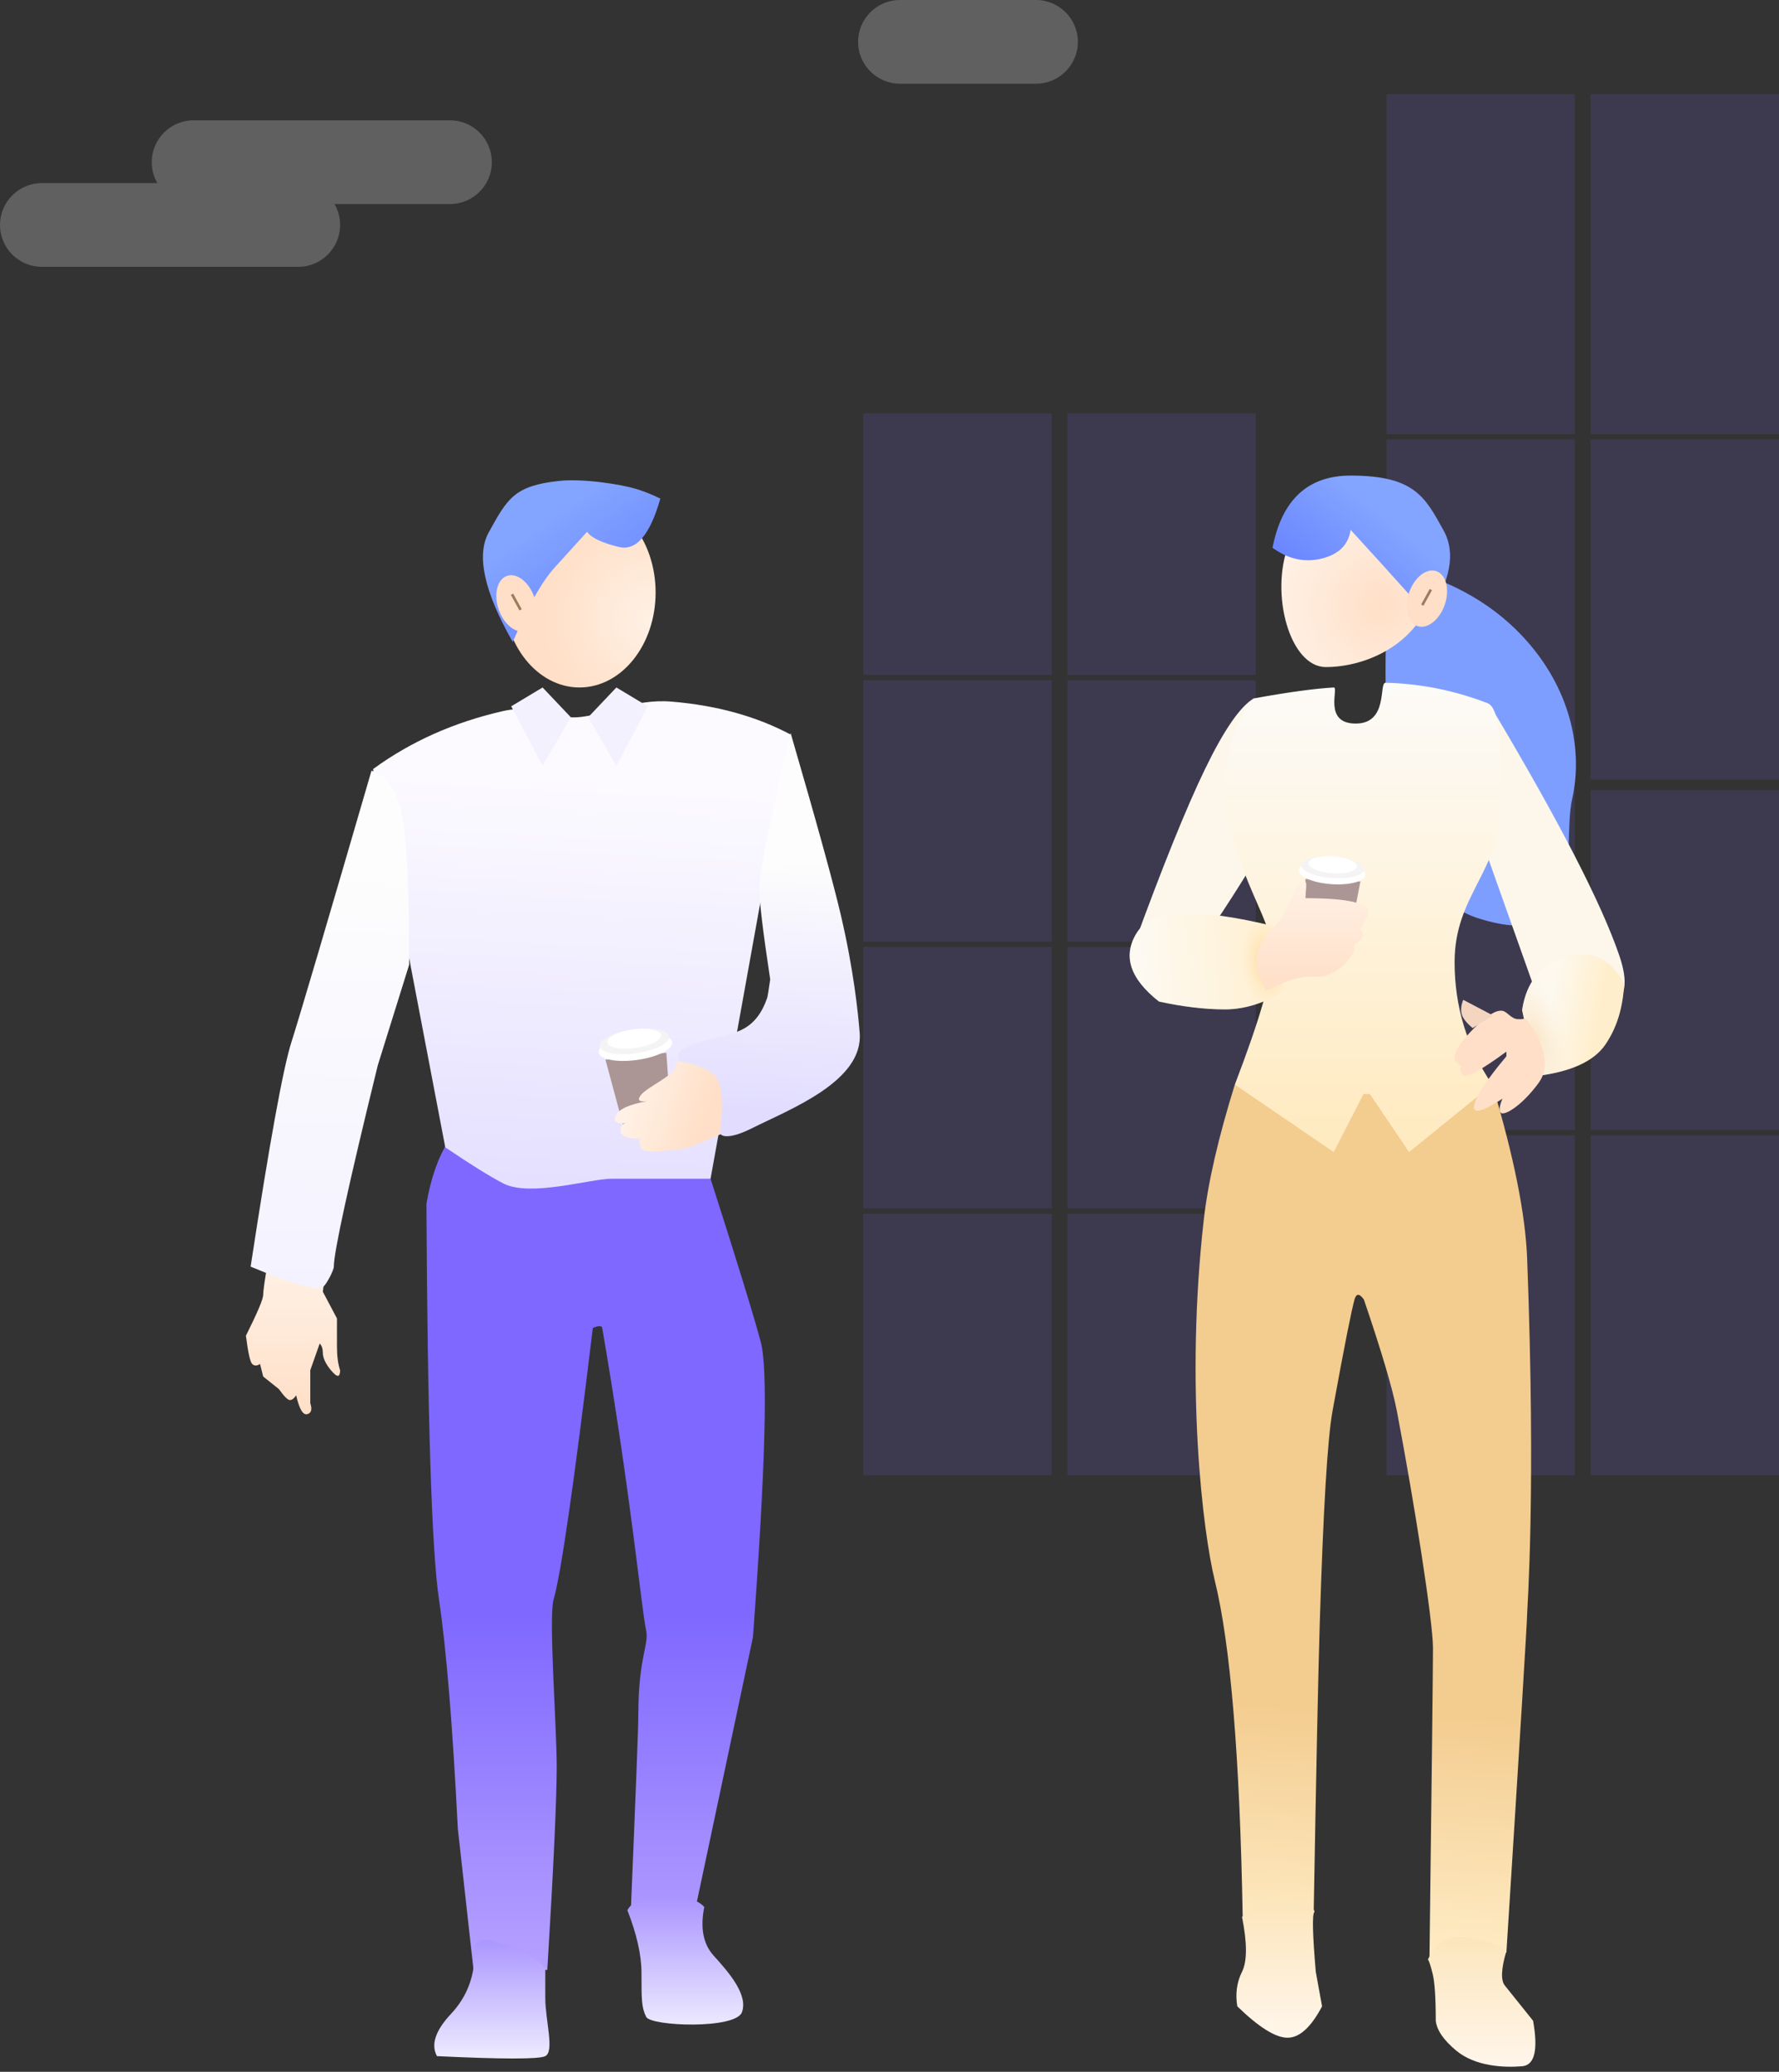 <?xml version="1.0" encoding="UTF-8"?>
<svg width="340px" height="396px" viewBox="0 0 340 396" version="1.1" xmlns="http://www.w3.org/2000/svg" xmlns:xlink="http://www.w3.org/1999/xlink">
    <rect x="0" y="0" width="340" height="396" fill="#333333" stroke="none"/>
    <title>Group 14</title>
    <defs>
        <linearGradient x1="50%" y1="0%" x2="50%" y2="100%" id="linearGradient-1">
            <stop stop-color="#FFF1E5" offset="0%"></stop>
            <stop stop-color="#FFDFC7" offset="100%"></stop>
        </linearGradient>
        <linearGradient x1="50.693%" y1="71.095%" x2="50%" y2="100%" id="linearGradient-2">
            <stop stop-color="#F3CC8F" offset="0%"></stop>
            <stop stop-color="#FFEDC7" offset="100%"></stop>
        </linearGradient>
        <radialGradient cx="70.664%" cy="56.703%" fx="70.664%" fy="56.703%" r="68.543%" gradientTransform="translate(0.707,0.567),scale(1,0.771),rotate(161.084),translate(-0.707,-0.567)" id="radialGradient-3">
            <stop stop-color="#FFDFC7" offset="0%"></stop>
            <stop stop-color="#FFF1E5" offset="100%"></stop>
        </radialGradient>
        <linearGradient x1="33.72%" y1="32.962%" x2="100%" y2="94.997%" id="linearGradient-4">
            <stop stop-color="#84A5FF" offset="0%"></stop>
            <stop stop-color="#5F77FF" offset="100%"></stop>
        </linearGradient>
        <linearGradient x1="50%" y1="58.083%" x2="50%" y2="100%" id="linearGradient-5">
            <stop stop-color="#7F68FF" offset="0%"></stop>
            <stop stop-color="#B6A1FF" offset="100%"></stop>
        </linearGradient>
        <radialGradient cx="97.224%" cy="63.655%" fx="97.224%" fy="63.655%" r="71.995%" gradientTransform="translate(0.972,0.637),scale(1,0.802),rotate(147.019),translate(-0.972,-0.637)" id="radialGradient-6">
            <stop stop-color="#FFF1E5" offset="0%"></stop>
            <stop stop-color="#FFDFC7" offset="100%"></stop>
        </radialGradient>
        <linearGradient x1="33.72%" y1="27.128%" x2="100%" y2="110.402%" id="linearGradient-7">
            <stop stop-color="#84A5FF" offset="0%"></stop>
            <stop stop-color="#5F77FF" offset="100%"></stop>
        </linearGradient>
        <linearGradient x1="53.364%" y1="17.364%" x2="50%" y2="100%" id="linearGradient-8">
            <stop stop-color="#FCFAFF" offset="0%"></stop>
            <stop stop-color="#E4DFFF" offset="100%"></stop>
        </linearGradient>
        <linearGradient x1="50.43%" y1="17.364%" x2="50%" y2="100%" id="linearGradient-9">
            <stop stop-color="#FDFDFD" offset="0%"></stop>
            <stop stop-color="#F4F2FF" offset="100%"></stop>
        </linearGradient>
        <linearGradient x1="50%" y1="0%" x2="50%" y2="100%" id="linearGradient-10">
            <stop stop-color="#FDFBF8" offset="0%"></stop>
            <stop stop-color="#FFEABF" offset="100%"></stop>
        </linearGradient>
        <linearGradient x1="81.735%" y1="50%" x2="10.843%" y2="52.298%" id="linearGradient-11">
            <stop stop-color="#FFEBC3" offset="0%"></stop>
            <stop stop-color="#FDF7EB" offset="100%"></stop>
        </linearGradient>
        <radialGradient cx="88.51%" cy="54.136%" fx="88.51%" fy="54.136%" r="46.111%" gradientTransform="translate(0.885,0.541),scale(0.617,1),rotate(84.063),scale(1,0.549),translate(-0.885,-0.541)" id="radialGradient-12">
            <stop stop-color="#FFC975" offset="0%"></stop>
            <stop stop-color="#FFFFFF" stop-opacity="0.5" offset="100%"></stop>
        </radialGradient>
        <path d="M221.5,191.43 C215.9,187.03 214.5,182.63 217.3,178.23 C220.1,173.83 228.8,173.43 243.4,177.03 L245.6,189.3 C241.733,191.72 237.9,192.93 234.1,192.93 C230.3,192.93 226.1,192.43 221.5,191.43 Z" id="path-13"></path>
        <linearGradient x1="75.406%" y1="56.032%" x2="26.052%" y2="44.93%" id="linearGradient-14">
            <stop stop-color="#FFEABF" offset="0%"></stop>
            <stop stop-color="#FFEABF" offset="0%"></stop>
            <stop stop-color="#FDF7EB" offset="100%"></stop>
        </linearGradient>
        <radialGradient cx="13.575%" cy="69.355%" fx="13.575%" fy="69.355%" r="64.578%" gradientTransform="translate(0.136,0.694),scale(1,0.838),rotate(74.187),scale(1,0.442),translate(-0.136,-0.694)" id="radialGradient-15">
            <stop stop-color="#F3CC8F" offset="0%"></stop>
            <stop stop-color="#FFFFFF" stop-opacity="0.5" offset="100%"></stop>
        </radialGradient>
        <path d="M290.9,193.074 C291.7,187.674 294.5,184.274 299.3,182.874 C304.1,181.474 307.8,183.174 310.4,187.974 C310.2,192.574 309,196.474 306.8,199.674 C304.6,202.874 300.2,204.874 293.6,205.674 L290.9,193.074 Z" id="path-16"></path>
        <linearGradient x1="12.491%" y1="55.769%" x2="79.281%" y2="73.836%" id="linearGradient-17">
            <stop stop-color="#FFF1E5" offset="0%"></stop>
            <stop stop-color="#FFDFC7" offset="100%"></stop>
        </linearGradient>
        <linearGradient x1="51.268%" y1="31.007%" x2="50%" y2="93.084%" id="linearGradient-18">
            <stop stop-color="#FDFDFD" offset="0%"></stop>
            <stop stop-color="#E2DDFF" offset="100%"></stop>
        </linearGradient>
        <linearGradient x1="50%" y1="0%" x2="50%" y2="100%" id="linearGradient-19">
            <stop stop-color="#FFF1E5" offset="0%"></stop>
            <stop stop-color="#FFDFC7" offset="100%"></stop>
        </linearGradient>
        <linearGradient x1="50%" y1="0%" x2="50%" y2="100%" id="linearGradient-20">
            <stop stop-color="#A994FF" offset="0%"></stop>
            <stop stop-color="#EFECFF" offset="100%"></stop>
        </linearGradient>
        <linearGradient x1="50%" y1="0%" x2="50%" y2="100%" id="linearGradient-21">
            <stop stop-color="#A994FF" offset="0%"></stop>
            <stop stop-color="#EFECFF" offset="100%"></stop>
        </linearGradient>
        <linearGradient x1="50%" y1="0%" x2="50%" y2="100%" id="linearGradient-22">
            <stop stop-color="#FCE5BB" offset="0%"></stop>
            <stop stop-color="#FFF6EB" offset="100%"></stop>
        </linearGradient>
        <linearGradient x1="50%" y1="0%" x2="50%" y2="100%" id="linearGradient-23">
            <stop stop-color="#FCE5BB" offset="0%"></stop>
            <stop stop-color="#FFF6EB" offset="100%"></stop>
        </linearGradient>
    </defs>
    <g id="hi-fi-design" stroke="none" stroke-width="1" fill="none" fill-rule="evenodd">
        <g id="landing-page01" transform="translate(-907, -167)">
            <g id="Group-14" transform="translate(907, 167)">
                <g id="landing_1">
                    <rect id="Rectangle" fill="#7F68FF" opacity="0.139" x="165" y="232" width="36" height="50"></rect>
                    <rect id="Rectangle-Copy-12" fill="#7F68FF" opacity="0.139" x="204" y="232" width="36" height="50"></rect>
                    <rect id="Rectangle-Copy-9" fill="#7F68FF" opacity="0.139" x="165" y="181" width="36" height="50"></rect>
                    <rect id="Rectangle-Copy-13" fill="#7F68FF" opacity="0.139" x="204" y="181" width="36" height="50"></rect>
                    <rect id="Rectangle-Copy-10" fill="#7F68FF" opacity="0.139" x="165" y="130" width="36" height="50"></rect>
                    <rect id="Rectangle-Copy-14" fill="#7F68FF" opacity="0.139" x="204" y="130" width="36" height="50"></rect>
                    <rect id="Rectangle-Copy-11" fill="#7F68FF" opacity="0.139" x="165" y="79" width="36" height="50"></rect>
                    <rect id="Rectangle-Copy-15" fill="#7F68FF" opacity="0.139" x="204" y="79" width="36" height="50"></rect>
                    <rect id="Rectangle" fill="#7F68FF" opacity="0.139" x="265" y="217" width="36" height="65"></rect>
                    <rect id="Rectangle-Copy-12" fill="#7F68FF" opacity="0.139" x="304" y="217" width="36" height="65"></rect>
                    <rect id="Rectangle-Copy-9" fill="#7F68FF" opacity="0.139" x="265" y="151" width="36" height="65"></rect>
                    <rect id="Rectangle-Copy-13" fill="#7F68FF" opacity="0.139" x="304" y="151" width="36" height="65"></rect>
                    <rect id="Rectangle-Copy-10" fill="#7F68FF" opacity="0.139" x="265" y="84" width="36" height="65"></rect>
                    <rect id="Rectangle-Copy-14" fill="#7F68FF" opacity="0.139" x="304" y="84" width="36" height="65"></rect>
                    <rect id="Rectangle-Copy-11" fill="#7F68FF" opacity="0.139" x="265" y="18" width="36" height="65"></rect>
                    <rect id="Rectangle-Copy-15" fill="#7F68FF" opacity="0.139" x="304" y="18" width="36" height="65"></rect>
                    <path d="M51.2,241.2 C57.8,242 61.3,242.4 61.7,242.4 C62.1,242.4 62.1,243.9 61.7,246.9 L64.4,252 C64.4,253.8 64.4,255.6 64.4,257.4 C64.4,259.2 64.6,260.7 65,261.9 C64.99,263.09 64.59,263.29 63.8,262.5 C62.615,261.315 61.7,259.8 61.7,258.6 C61.7,257.8 61.5,257.2 61.1,256.8 L59.3,261.9 L59.3,264.3 L59.3,268.2 C59.7,269.4 59.5,270.1 58.7,270.3 C57.9,270.5 57.2,269.3 56.6,266.7 C56.2,267.3 55.8,267.6 55.4,267.6 C55,267.6 54.3,266.9 53.3,265.5 L50.3,263.1 L49.7,260.7 C49.1,261.1 48.6,261.1 48.2,260.7 C47.8,260.3 47.4,258.5 47,255.3 C49.2,250.9 50.3,248.3 50.3,247.5 C50.3,246.7 50.6,244.6 51.2,241.2 Z" id="Path-48" fill="url(#linearGradient-1)"></path>
                    <path d="M236,207.3 C232.844,217.441 230.867,226.041 230.068,233.1 C226.454,265.058 229.915,292.936 232.168,302.1 C235.168,314.3 236.946,335.7 237.5,366.3 L251.068,365.7 C251.544,338.427 251.934,319.875 252.237,310.044 C252.906,288.384 253.716,274.936 254.668,269.7 C257.068,256.5 258.354,250.225 258.868,248.4 C259.211,247.184 259.811,247.184 260.668,248.4 C264.068,258.4 266.168,265.5 266.968,269.7 C270.325,287.32 273.868,309.9 273.868,315 C273.868,318.4 273.646,338.2 273.2,374.4 L287.9,373.2 C290.546,331.4 291.868,309.8 291.868,308.4 C291.868,307.308 293.571,285.583 291.868,240.6 C291.548,232.126 289.325,221.026 285.2,207.3 L236,207.3 Z" id="Path-37" fill="url(#linearGradient-2)"></path>
                    <path d="M265.673,108 C276.201,110.354 284.601,114.854 290.873,121.5 C300.281,131.469 302.573,143.4 300.473,152.7 C298.373,162 304.073,182.4 282.473,175.5 C268.073,170.9 262.473,148.4 265.673,108 Z" id="Path-44" fill="#7E9EFF"></path>
                    <path d="M260.075,128.558 C266.516,126.085 274.142,119.326 274.142,109.302 C274.142,99.278 267.628,91.152 259.592,91.152 C251.556,91.152 245.042,99.278 245.042,109.302 C245.042,119.326 253.633,131.031 260.075,128.558 Z" id="Oval-Copy" fill="url(#radialGradient-3)" transform="translate(259.592, 110.023) rotate(21) translate(-259.592, -110.023) "></path>
                    <path d="M262.211,101.268 C262.619,104.114 264.453,105.944 267.713,106.757 C270.974,107.57 274.115,106.884 277.138,104.7 C275.338,95.5 270.362,90.9 262.211,90.9 C249.984,90.9 247.967,95.022 244.438,101.4 C242.086,105.652 243.086,111.052 247.438,117.6 C250.816,113.834 253.703,110.627 256.098,107.976 C257.429,106.504 259.467,104.267 262.211,101.268 Z" id="Path-16" fill="url(#linearGradient-4)" transform="translate(260.169, 104.25) scale(-1, 1) translate(-260.169, -104.25) "></path>
                    <path d="M81.5,230.125 C81.7,271.125 82.5,296.325 83.9,305.725 C85.3,315.125 86.5,329.725 87.5,349.525 L90.5,376.525 L104.6,376.525 C105.8,356.838 106.4,343.829 106.4,337.5 C106.4,330.3 104.831,309.035 105.8,305.725 C107.2,300.942 109.7,283.642 113.3,253.825 C114.418,253.35 115.018,253.35 115.1,253.825 C120.675,286.29 122.521,307.028 123.5,311.725 C124.043,314.33 122,316.932 122,327.6 C122,330 121.5,343 120.5,366.6 L133.1,363.9 L143.9,312.925 C146.3,280.508 146.8,261.7 145.4,256.5 C144,251.3 140.8,240.9 135.8,225.3 C104.4,217.3 87.7,214.9 85.7,218.1 C83.7,221.3 82.3,225.308 81.5,230.125 Z" id="Path-4" fill="url(#linearGradient-5)"></path>
                    <ellipse id="Oval" fill="url(#radialGradient-6)" cx="110.75" cy="113.25" rx="14.55" ry="18.15"></ellipse>
                    <path d="M112.213,101.632 C112.893,102.735 114.899,103.704 118.23,104.538 C121.562,105.372 124.218,102.294 126.2,95.303 C124.684,94.546 123.152,93.93 121.602,93.456 C118.741,92.582 111.449,91.426 106.888,91.917 C98.305,92.841 97.006,95.224 93.401,101.768 C90.997,106.13 92.53,113.108 97.999,122.7 C100.864,115.963 103.519,111.235 105.966,108.516 C107.327,107.004 109.409,104.71 112.213,101.632 Z" id="Path-16" fill="url(#linearGradient-7)"></path>
                    <path d="M71.3,147 C78.524,141.722 86.824,138.022 96.2,135.9 C102.458,134.484 106.116,137.372 110.3,137.1 C115.519,136.76 121.102,133.51 128.3,134.1 C136.945,134.809 144.545,136.909 151.1,140.4 L135.8,225.3 C130.4,225.3 124.1,225.3 116.9,225.3 C112.759,225.3 101.333,228.846 96.2,226.2 C93.672,224.897 89.972,222.597 85.1,219.3 L71.3,147 Z" id="Path" fill="url(#linearGradient-8)"></path>
                    <path d="M47.9,242.1 C51.5,218.497 54.1,204.185 55.7,199.166 C57.3,194.147 62.4,176.858 71,147.3 C73.4,148.044 75.2,150.274 76.4,153.992 C77.6,157.71 78.2,167.842 78.2,184.387 L72.2,203.627 C66.6,226.493 63.8,239.32 63.8,242.109 C63.8,242.797 62.322,245.651 61.7,246 C60.435,246.708 55.835,245.408 47.9,242.1 Z" id="Path-2" fill="url(#linearGradient-9)"></path>
                    <path d="M239.6,133.5 C245.6,139.9 247.9,145.7 246.5,150.9 C245.1,156.1 239,166.6 228.2,182.4 L216.5,181.2 C222.087,165.861 226.687,154.461 230.3,147 C233.913,139.539 237.013,135.039 239.6,133.5 Z" id="Path-6" fill="#FDF7EB"></path>
                    <path d="M284.9,135 C297.9,156.8 306.1,172.7 309.5,182.7 C312.9,192.7 307.6,195.1 293.6,189.9 L282.2,157.8 L284.9,135 Z" id="Path-38" fill="#FDF7EB"></path>
                    <ellipse id="Oval" fill="#FFDFC7" transform="translate(272.711, 114.42) rotate(19) translate(-272.711, -114.42) " cx="272.711" cy="114.42" rx="3.6" ry="5.55"></ellipse>
                    <line x1="272.884" y1="112.752" x2="272.387" y2="115.61" id="Line-3" stroke="#A07A5E" stroke-width="0.5" stroke-linecap="square" transform="translate(272.66, 114.199) rotate(19) translate(-272.66, -114.199) "></line>
                    <ellipse id="Oval" fill="#FFDFC7" transform="translate(98.711, 115.32) scale(-1, 1) rotate(19) translate(-98.711, -115.32) " cx="98.711" cy="115.32" rx="3.6" ry="5.55"></ellipse>
                    <line x1="98.884" y1="113.652" x2="98.387" y2="116.51" id="Line-3" stroke="#A07A5E" stroke-width="0.5" stroke-linecap="square" transform="translate(98.66, 115.099) scale(-1, 1) rotate(19) translate(-98.66, -115.099) "></line>
                    <polygon id="Path-45" fill="#F3F1FE" points="103.7 131.4 109.1 137.1 103.7 146.4 97.7 135"></polygon>
                    <polygon id="Path-45" fill="#F3F1FE" transform="translate(118.1, 138.9) scale(-1, 1) translate(-118.1, -138.9) " points="118.4 131.4 123.8 137.1 118.4 146.4 112.4 135"></polygon>
                    <path d="M239.6,133.5 C246.085,132.316 251.185,131.616 254.9,131.4 C255.951,131.339 252.8,138.3 259.1,138.3 C265.4,138.3 263.474,130.47 264.8,130.5 C272.169,130.667 278.643,132.233 284.3,134.4 C287.405,135.59 286.7,148.2 286.7,154.2 C286.7,166.645 278,171.065 278,183.9 C278,192.456 280.4,200.256 285.2,207.3 L269.3,220.2 L261.8,209.1 L260.6,209.1 L254.9,220.2 L236,207.3 C240.766,194.857 243.166,186.557 243.2,182.4 C243.251,176.165 237.346,169.48 234.8,156.3 C233.103,147.513 234.703,139.913 239.6,133.5 Z" id="Path-5" fill="url(#linearGradient-10)"></path>
                    <g id="Path-15">
                        <use fill="url(#linearGradient-11)" xlink:href="#path-13"></use>
                        <use fill-opacity="0.6" fill="url(#radialGradient-12)" xlink:href="#path-13"></use>
                    </g>
                    <g id="Path-39">
                        <use fill="url(#linearGradient-14)" xlink:href="#path-16"></use>
                        <use fill-opacity="0.4" fill="url(#radialGradient-15)" xlink:href="#path-16"></use>
                    </g>
                    <path d="M291.65,194.7 C295.45,199.9 296.25,204 294.05,207 C290.75,211.5 287.45,213.3 286.85,212.7 C286.45,212.3 286.55,211.4 287.15,210 C283.149,212.603 281.349,213.003 281.75,211.2 C282.151,209.397 284.201,206.297 287.9,201.9 L287.9,201 C283,204.6 280.25,206.1 279.65,205.5 C279.05,204.9 278.95,204.3 279.35,203.7 C278.15,203.3 277.75,202.5 278.15,201.3 C278.55,200.1 279.75,198.5 281.75,196.5 C284.15,194.1 285.95,193 287.15,193.2 C287.897,193.324 288.571,194.343 289.55,194.7 C289.946,194.844 290.646,194.844 291.65,194.7 Z" id="Path-42" fill="#FFDFC7"></path>
                    <path d="M281.45,196.5 C280.25,195.5 279.55,194.6 279.35,193.8 C279.15,193 279.25,192.1 279.65,191.1 L285.35,194.1 L281.45,196.5 Z" id="Path-43" fill="#F4D5BF"></path>
                    <polygon id="Path-46" fill="#AC9595" transform="translate(121.997, 208.509) scale(-1, 1) rotate(4) translate(-121.997, -208.509) " points="116.147 201.609 116.147 214.642 125.247 215.409 127.847 202.12"></polygon>
                    <ellipse id="Oval" fill="#FFFFFF" transform="translate(121.447, 200.182) scale(-1, 1) rotate(8) translate(-121.447, -200.182) " cx="121.447" cy="200.182" rx="7.092" ry="2.432"></ellipse>
                    <ellipse id="Oval-Copy-4" fill="#F4F4F4" transform="translate(121.238, 199.042) scale(-1, 1) rotate(8) translate(-121.238, -199.042) " cx="121.238" cy="199.042" rx="6.705" ry="2.304"></ellipse>
                    <ellipse id="Oval-Copy-5" fill="#FFFFFF" transform="translate(121.202, 198.531) scale(-1, 1) rotate(8) translate(-121.202, -198.531) " cx="121.202" cy="198.531" rx="5.158" ry="1.792"></ellipse>
                    <path d="M131.208,202.971 C135.608,203.571 138.008,205.371 138.408,208.371 C138.808,211.371 138.608,214.171 137.808,216.771 L131.208,219.471 C125.808,220.271 122.908,220.271 122.508,219.471 C122.108,218.671 122.108,218.071 122.508,217.671 C119.908,217.671 118.608,217.171 118.608,216.171 C118.608,215.171 119.008,214.671 119.808,214.671 C117.808,214.871 117.108,214.371 117.708,213.171 C118.308,211.971 120.308,211.071 123.708,210.471 C122.108,210.671 121.708,210.271 122.508,209.271 C123.708,207.771 129.108,205.371 129.108,203.871 C129.108,202.871 129.808,202.571 131.208,202.971 Z" id="Path-47" fill="url(#linearGradient-17)"></path>
                    <path d="M151.1,140.1 C147.1,157.1 145.1,166.9 145.1,169.5 C145.1,172.1 145.8,178 147.2,187.2 C146.906,189.303 146.706,190.503 146.6,190.8 C145.705,193.295 144.2,196.2 140.3,197.4 C136.969,198.425 132.752,199.103 129.8,201 C129.559,201.155 129.559,201.755 129.8,202.8 C133.841,203.633 136.241,204.733 137,206.1 C138.5,208.8 137.864,213.531 137.6,216.3 C137.501,217.337 139.4,217.8 143.6,215.7 C151.034,211.983 165.052,206.673 164.3,197.4 C163.982,193.475 163.156,185.408 160.7,174.9 C159.25,168.698 156.05,157.098 151.1,140.1 Z" id="Path-3" fill="url(#linearGradient-18)"></path>
                    <polygon id="Path-46" fill="#AC9595" points="249.5 168 249.5 179.9 257.667 180.6 260 168.467"></polygon>
                    <ellipse id="Oval" fill="#FFFFFF" transform="translate(254.6, 166.796) rotate(4) translate(-254.6, -166.796) " cx="254.6" cy="166.796" rx="6.368" ry="2.204"></ellipse>
                    <ellipse id="Oval-Copy-4" fill="#F4F4F4" transform="translate(254.716, 165.752) rotate(4) translate(-254.716, -165.752) " cx="254.716" cy="165.752" rx="6.021" ry="2.088"></ellipse>
                    <ellipse id="Oval-Copy-5" fill="#FFFFFF" transform="translate(254.716, 165.288) rotate(4) translate(-254.716, -165.288) " cx="254.716" cy="165.288" rx="4.632" ry="1.624"></ellipse>
                    <path d="M241.921,189.3 C239.891,185.383 239.657,182.25 241.219,179.9 C243.561,176.374 244.498,177.549 247.544,170.029 C248.367,167.996 249.108,168.797 249.418,168.619 C249.721,168.445 249.721,169.463 249.418,171.674 C258.321,171.674 262.303,172.771 261.366,174.964 C260.429,177.158 259.726,177.941 259.258,177.314 C260.13,177.612 260.52,178.082 260.429,178.725 C260.338,179.367 259.791,179.993 258.789,180.605 L258.789,181.78 C257.54,184.13 255.744,185.697 253.401,186.48 C252.135,186.903 250.145,186.435 248.013,186.95 C246.803,187.242 244.773,188.025 241.921,189.3 Z" id="Path-41" fill="url(#linearGradient-19)"></path>
                    <path d="M83.514,393 C82.314,390.8 83.214,388.1 86.214,384.9 C89.214,381.7 90.714,377.8 90.714,373.2 C90.314,370.8 92.014,370.2 95.814,371.4 C99.614,372.6 102.414,374.2 104.214,376.2 C104.214,377.2 104.214,379.1 104.214,381.9 C104.214,386.1 106.014,392.1 104.214,393 C103.014,393.6 96.114,393.6 83.514,393 Z" id="Path-50" fill="url(#linearGradient-20)"></path>
                    <path d="M123.5,385.5 C122.6,383.7 122.6,382.2 122.6,377.1 C122.6,373.7 121.7,369.7 119.9,365.1 C120.9,363.3 123.3,362.4 127.1,362.4 C130.9,362.4 133.4,363.1 134.6,364.5 C133.8,368.5 134.4,371.6 136.4,373.8 C139.4,377.1 143,381.3 141.8,384.6 C140.6,387.9 124.4,387.3 123.5,385.5 Z" id="Path-51" fill="url(#linearGradient-21)"></path>
                    <path d="M237.371,366.381 C238.371,371.381 238.371,374.881 237.371,376.881 C236.371,378.881 236.071,381.081 236.471,383.481 C240.581,387.481 243.781,389.481 246.071,389.481 C248.362,389.481 250.562,387.481 252.671,383.481 L251.471,376.881 C250.871,369.881 250.771,366.081 251.171,365.481 C251.771,364.581 246.506,362.914 243.371,363.381 C241.282,363.692 239.282,364.692 237.371,366.381 Z" id="Path-52" fill="url(#linearGradient-22)"></path>
                    <path d="M272.9,374.535 C274.5,371.135 277.1,369.735 280.7,370.335 C284.3,370.935 286.7,371.79 287.9,372.9 C286.9,376.3 286.8,378.5 287.6,379.5 C288.4,380.5 290.2,382.745 293,386.235 C294,391.835 293.3,394.735 290.9,394.935 C287.3,395.235 281.9,394.935 278.3,391.935 C275.9,389.935 274.6,388.035 274.4,386.235 C274.4,381.835 274.2,378.835 273.8,377.235 C273.4,375.635 273.1,374.735 272.9,374.535 Z" id="Path-53" fill="url(#linearGradient-23)"></path>
                    <path d="M86,23 C90.418,23 94,26.582 94,31 C94,35.418 90.418,39 86,39 L63.93,39 C64.61,40.177 65,41.543 65,43 C65,47.418 61.418,51 57,51 L8,51 C3.582,51 5.41083001e-16,47.418 0,43 C-5.41083001e-16,38.582 3.582,35 8,35 L30.071,35.001 C29.39,33.824 29,32.458 29,31 C29,26.582 32.582,23 37,23 L86,23 Z M198,0 C202.418,-8.11624501e-16 206,3.582 206,8 C206,12.418 202.418,16 198,16 L172,16 C167.582,16 164,12.418 164,8 C164,3.582 167.582,8.11624501e-16 172,0 L198,0 Z" id="Combined-Shape" fill="#E5E5E5" opacity="0.253"></path>
                </g>
                <g id="Group" transform="translate(47, 87)">
                    <g id="Group-5-Copy" transform="translate(74.718, 119.21) scale(-1, 1) rotate(4) translate(-74.718, -119.21) translate(67.218, 109.21)"></g>
                    <g id="Group-5" transform="translate(201, 76.2)"></g>
                </g>
            </g>
        </g>
    </g>
</svg>